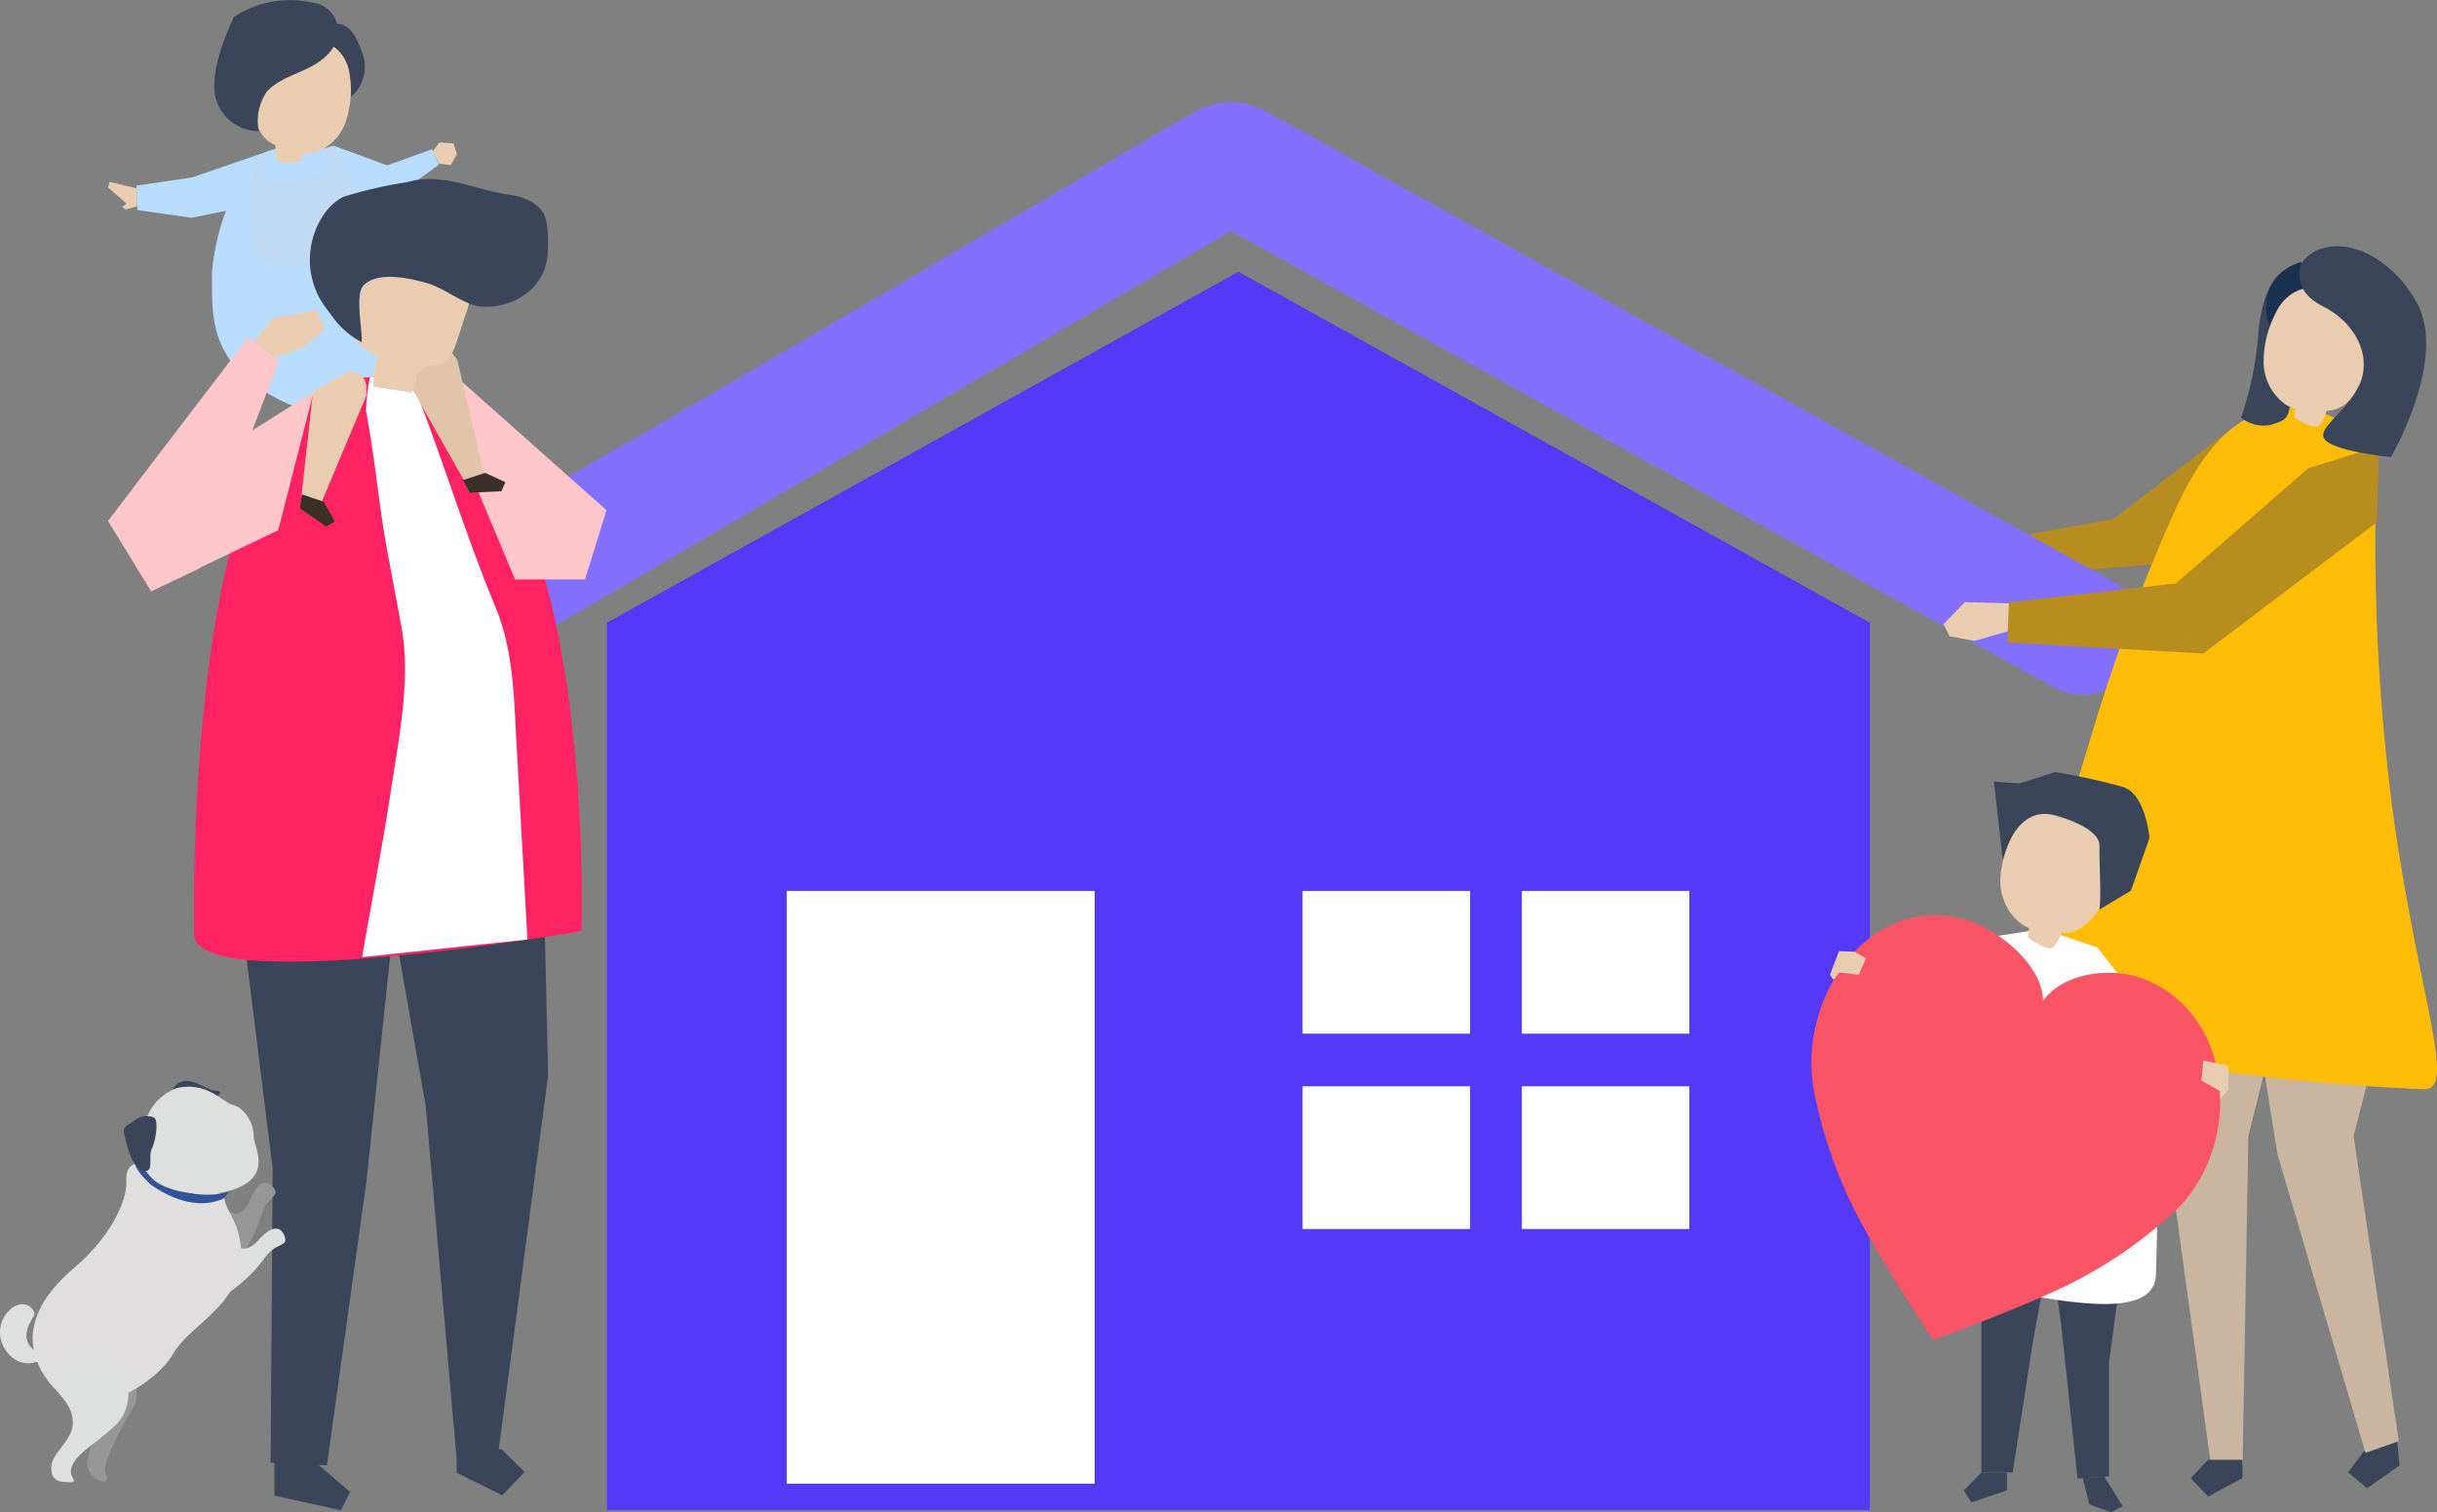 <svg id="Group_950" data-name="Group 950" xmlns="http://www.w3.org/2000/svg" xmlns:xlink="http://www.w3.org/1999/xlink" width="134.786" height="83.64" viewBox="0 0 134.786 83.64">
  <rect x="0" y="0" width="134.786" height="83.64" fill="#808080" stroke="none"/>
  <defs>
    <clipPath id="clip-path">
      <rect id="Rectangle_216" data-name="Rectangle 216" width="134.786" height="83.64" fill="none"/>
    </clipPath>
  </defs>
  <path id="Path_872" data-name="Path 872" d="M782.243,158.367l-6.712,5.138-5.679,1.049v2.1l8.331-.673,7.674-4.045-1.446-4.361Z" transform="translate(-658.635 -134.808)" fill="#b68d1e"/>
  <path id="Path_873" data-name="Path 873" d="M751.172,207.047l-2.437-.067-1.178,1.22.331.664,1.378.259,1.846-.53Z" transform="translate(-639.561 -177.079)" fill="#eacdb0"/>
  <path id="Path_874" data-name="Path 874" d="M232.361,123.429v49.079H302.21V123.429l-34.924-19.411Z" transform="translate(-198.793 -88.991)" fill="#5439f8"/>
  <g id="Group_949" data-name="Group 949">
    <g id="Group_948" data-name="Group 948" clip-path="url(#clip-path)">
      <path id="Path_875" data-name="Path 875" d="M234.851,65.574l-15.608-8.657-25.24-14c-2.033-1.128-4.044-2.315-6.107-3.387a3.894,3.894,0,0,0-3.889.075c-.8.452-1.594.931-2.391,1.4L158.56,54.465c-6.235,3.641-12.539,7.187-18.715,10.928-.1.062-.207.121-.31.181a3.354,3.354,0,1,0,3.387,5.79l15.173-8.86,24.069-14.055,3.891-2.272L200.2,54.025l25.437,14.109,5.823,3.23a3.354,3.354,0,1,0,3.387-5.79" transform="translate(-117.969 -33.406)" fill="#8470fe"/>
      <rect id="Rectangle_211" data-name="Rectangle 211" width="17.031" height="32.784" transform="translate(43.515 49.272)" fill="#fff"/>
      <rect id="Rectangle_212" data-name="Rectangle 212" width="9.264" height="7.894" transform="translate(72.044 49.272)" fill="#fff"/>
      <rect id="Rectangle_213" data-name="Rectangle 213" width="9.264" height="7.894" transform="translate(84.171 49.272)" fill="#fff"/>
      <rect id="Rectangle_214" data-name="Rectangle 214" width="9.264" height="7.894" transform="translate(72.044 60.076)" fill="#fff"/>
      <rect id="Rectangle_215" data-name="Rectangle 215" width="9.264" height="7.894" transform="translate(84.171 60.076)" fill="#fff"/>
      <path id="Path_876" data-name="Path 876" d="M84.774,55.222a2.28,2.28,0,0,0-1.425.757,12.6,12.6,0,0,0-2.172,6.048c.019,2.351-.339,5.273,4.24,7.31,2.281.756,2.332-1.319,4.157-1.445s3.4.521,3.15-2.359S90.685,62,89.693,58.79s-2.555-4.513-4.918-3.568" transform="translate(-69.45 -46.986)" fill="#b9ddff"/>
      <path id="Path_877" data-name="Path 877" d="M59.35,58.292l-4.057,1.394-3.063.452.046,1.349,2.989.425,3.213-.642Z" transform="translate(-44.684 -49.87)" fill="#b9ddff"/>
      <path id="Path_878" data-name="Path 878" d="M127.743,55.771,130.7,56.86l2.483-.892.386.845-2.342,1.724-2.343.161Z" transform="translate(-109.288 -47.714)" fill="#b9ddff"/>
      <path id="Path_879" data-name="Path 879" d="M120.1,10.005a3.815,3.815,0,0,1,1.684,3.113,2.2,2.2,0,0,0,.694-2.367c-.521-1.378-.868-1.92-2.152-1.629s-.226.883-.226.883" transform="translate(-102.403 -7.739)" fill="#3b455a"/>
      <path id="Path_880" data-name="Path 880" d="M102.592,17.427c-.225-2.79-3.634-2.678-4.829-.566-.679,1.2-.807,3.676.693,4.254,0,.245-.018.7.147.883.179.2.817.1,1.067.065a.372.372,0,0,0,.2-.065.725.725,0,0,0,.116-.407,2.217,2.217,0,0,0,.559-.051,2.635,2.635,0,0,0,1.769-1.629,5.416,5.416,0,0,0,.282-2.483" transform="translate(-83.225 -13.091)" fill="#eacdb0"/>
      <path id="Path_881" data-name="Path 881" d="M88.334,3c-.955,1.017-2.47,1.083-3.379,2.071a2.884,2.884,0,0,0-.442,2.186,2.486,2.486,0,0,1-2.284-1.539c-.7-1.607.907-4.774.907-4.774a5.626,5.626,0,0,1,4.344-.8,1.61,1.61,0,0,1,1.407,1.807A2.085,2.085,0,0,1,88.334,3" transform="translate(-70.2 0)" fill="#3b455a"/>
      <path id="Path_882" data-name="Path 882" d="M96.15,56.17s-.187,1.411.549,1.57a5.312,5.312,0,0,0,2.725-.413c.405-.359,0-1.4,0-1.4l.546-.16s2.526,5.237.491,6.023-4.61,1.009-5.031-.645a14.653,14.653,0,0,1,.181-4.754Z" transform="translate(-81.517 -47.714)" fill="#c1daf3"/>
      <path id="Path_883" data-name="Path 883" d="M42.986,69.951l-1.5-.358-.067.32,1.022.891-.255.168.188.152.646-.168Z" transform="translate(-35.436 -59.539)" fill="#eacdb0"/>
      <path id="Path_884" data-name="Path 884" d="M165.663,55.019l.386-.485.758.053.2.6-.345.595-.656-.072Z" transform="translate(-141.73 -46.656)" fill="#eacdb0"/>
      <path id="Path_885" data-name="Path 885" d="M149.3,291.467l.374,16.223-2.767,20.957-2.315.028-1.688-19.286-3.394-19.266Z" transform="translate(-119.357 -248.211)" fill="#3b455a"/>
      <path id="Path_886" data-name="Path 886" d="M174.758,554.866l.015,1.271,2.519,1.241,1.237-1.286-1.267-1.256Z" transform="translate(-149.512 -474.681)" fill="#3b455a"/>
      <path id="Path_887" data-name="Path 887" d="M107.25,559.284,109.241,561l-.5,1.011-3.683-.809v-1.921Z" transform="translate(-89.883 -478.487)" fill="#3b455a"/>
      <path id="Path_888" data-name="Path 888" d="M100.1,330.717l-1.655,15.725-2.184,15.674-3.114-.15.114-16.261-1.875-15.082,4.4-2.082Z" transform="translate(-78.18 -281.079)" fill="#3b455a"/>
      <path id="Path_889" data-name="Path 889" d="M87.286,143.174s3.846,2.582,6.29,10.957c2.489,8.528,2.121,19.81,2.121,19.81S73.822,177.7,74.275,174c0,0-.723-29.883,8.983-30.617a26.019,26.019,0,0,1,4.027-.21" transform="translate(-63.535 -122.445)" fill="#ff2363"/>
      <path id="Path_890" data-name="Path 890" d="M141.24,143c1.65,4.086,3.081,8.849,4.776,12.915,1,2.41,1.015,4.927,1.159,7.493q.214,3.828.428,7.655.09,1.617.181,3.234l-9.143.975c.527-3.091,1.129-6.169,1.6-9.27.434-2.86,1.1-6.07.581-8.953-.252-1.4-.525-2.806-.784-4.209-.475-2.574-.688-5.208-1.185-7.778a13.042,13.042,0,0,1,.215-1.867Z" transform="translate(-118.612 -122.338)" fill="#fff"/>
      <path id="Path_891" data-name="Path 891" d="M164.191,143l1.886.5,7.939,7.054-1.191,3.829h-3.87Z" transform="translate(-140.471 -122.338)" fill="#ffc7ca"/>
      <path id="Path_892" data-name="Path 892" d="M901.716,548.117l.1,1.007-1.8,1.255-1.049-.882.849-1.131,1.8-1.255Z" transform="translate(-769.099 -468.072)" fill="#3b455a"/>
      <path id="Path_893" data-name="Path 893" d="M874.073,339.042l.3,3.057-2.7,10.5,2.5,16.879-1.843.646-4.86-16.479-.771-4.794.028-10.149Z" transform="translate(-741.5 -289.775)" fill="#cab5a1"/>
      <path id="Path_894" data-name="Path 894" d="M819.547,349.388l3.877,28.284h1.762l.317-18.13,3.207-12.725Z" transform="translate(-701.151 -296.714)" fill="#cab5a1"/>
      <path id="Path_895" data-name="Path 895" d="M841.583,558.851v1.016l-1.906,1.016-.953-1.016.953-1.016Z" transform="translate(-717.558 -478.116)" fill="#3b455a"/>
      <path id="Path_896" data-name="Path 896" d="M798.688,179.421a114.225,114.225,0,0,1-1.046-19.366A4.186,4.186,0,0,0,796.177,157c-.61-.138-1.14-.536-1.755-.694-4.161-1.063-6.431,2.163-7.989,5.643a100.764,100.764,0,0,0-4.835,13.238,75.4,75.4,0,0,0-2.771,12.086c-.2,1.7-.363,3.31,1.468,4.059,2.919,1.194,6.2,1.168,9.281,1.551,3.541.44,7.087.761,10.651.912,1.861.079-.033-4.336-1.538-14.38" transform="translate(-666.213 -133.553)" fill="#ffbd07"/>
      <path id="Path_897" data-name="Path 897" d="M118.96,143.2l.005.483-2.493,5.943-1.1-.37.645-5.785,1.715-.988a.823.823,0,0,1,1.229.717" transform="translate(-98.704 -121.806)" fill="#eacdb0"/>
      <path id="Path_898" data-name="Path 898" d="M116.151,189.664l.6,1.088-.465.273-1.456-.986.1-.789Z" transform="translate(-98.237 -161.911)" fill="#3a3029"/>
      <path id="Path_899" data-name="Path 899" d="M159.985,133.125l.286.385,1.467,6.285-1.1.366-2.862-5.045.8-1.829a.817.817,0,0,1,1.409-.164" transform="translate(-134.981 -113.608)" fill="#e0c5a9"/>
      <path id="Path_900" data-name="Path 900" d="M178.466,181.008l1.115.517-.215.5-1.748.084-.383-.693Z" transform="translate(-151.631 -154.858)" fill="#3a3029"/>
      <path id="Path_901" data-name="Path 901" d="M138.5,103.854l-2.138-.349a11.151,11.151,0,0,1,.221-1.737c-.585-.25-1.256-.613-1.322-1.254a1.844,1.844,0,0,1,.071-.6l.569-2.45a2.237,2.237,0,0,1,.3-.808,1.822,1.822,0,0,1,1.324-.625,4.416,4.416,0,0,1,3.552,1.115,1.987,1.987,0,0,1,.56.853,2.729,2.729,0,0,1-.183,1.563l-.454,1.4c-.174.538-.415,1.146-.946,1.319-.282.092-.605.04-.864.186-.457.257-.437.924-.694,1.385" transform="translate(-115.717 -82.131)" fill="#eacdb0"/>
      <path id="Path_902" data-name="Path 902" d="M131.782,72.57a7.146,7.146,0,0,0-.074-1.665c-.137-.9-1.143-1.362-2.03-1.481-1.918-.257-3.722-1.261-5.644-.7a24.246,24.246,0,0,0-3.555.816,2.89,2.89,0,0,0-1.043.925,4.459,4.459,0,0,0-.29,4.646,6.3,6.3,0,0,0,.622.9,4.671,4.671,0,0,0,1.725,1.568c.055-.633-.394-2.668.116-3.158.81-.778,2.514-.384,3.446-.123,1.016.285,1.89,1.082,2.9,1.3a3.808,3.808,0,0,0,2.335-.5,2.979,2.979,0,0,0,1.491-2.544" transform="translate(-101.489 -58.654)" fill="#3b455a"/>
      <path id="Path_903" data-name="Path 903" d="M52.826,150.018l-11.358,7.13,2.375,3.879,7.021-3.355Z" transform="translate(-35.477 -128.346)" fill="#ffc7ca"/>
      <path id="Path_904" data-name="Path 904" d="M49.082,129.319l-7.729,10.122,2.391,3.9,2.685-1.284,4.376-11.473Z" transform="translate(-35.379 -110.636)" fill="#ffc7ca"/>
      <path id="Path_905" data-name="Path 905" d="M97.213,120.578l1.034-1.35,2.478-.419.413,1.049L99.9,120.906l-1.568.495Z" transform="translate(-83.169 -101.645)" fill="#eacdb0"/>
      <path id="Path_906" data-name="Path 906" d="M79.026,454.363s.733.627,1.242-.591,1.041-1.044,1.336-.613-.337.4-.675,1.357a8.09,8.09,0,0,1-1.514,2.853c-.258.161-1.045.548-1.061,1.149s-.764-1.819-.692-1.936l1.364-2.218" transform="translate(-66.439 -387.417)" fill="#969696"/>
      <path id="Path_907" data-name="Path 907" d="M77.064,471.118s.49.836,1.365-.145,1.32-.64,1.46-.135-.448.266-1.075,1.058a7.971,7.971,0,0,1-2.351,2.191c-.3.066-1.164.17-1.373.733s-.135-1.973-.029-2.059l2-1.642" transform="translate(-64.127 -402.396)" fill="#dee0df"/>
      <path id="Path_908" data-name="Path 908" d="M35.724,513.479s.988,2.784.5,3.543-1.818,3.275-1.616,3.7.1.619-.26.482a1.084,1.084,0,0,1-.65-1.428c.205-.952.618-2.058.309-2.857s.381-3.154.381-3.154Z" transform="translate(-28.793 -439.299)" fill="#969696"/>
      <path id="Path_909" data-name="Path 909" d="M18.609,445.059s-1.02-.16-.948,1.022-1.033,3.239-2.849,4.764c-1.775,1.491-3.437,3.8-1.378,6.415s5.964-.1,6.8-1.6,3.181-2.445,3.661-4.655-.734-3.223-.792-3.909-4.5-2.04-4.5-2.04" transform="translate(-10.678 -380.757)" fill="#e0dedf"/>
      <path id="Path_910" data-name="Path 910" d="M23.77,515.047a2.4,2.4,0,0,1-.53,2.438c-1.056,1.013-2.028,1.473-2.409,2.21s.452.987-.182.986-1.06-.1-1-.9,1.344-1.492,1.169-2.611-1.023-1.348-1.122-2.172,2.409-2.21,2.409-2.21l1.82,2.314Z" transform="translate(-16.804 -438.71)" fill="#dee0df"/>
      <path id="Path_911" data-name="Path 911" d="M2.209,502.389a1.363,1.363,0,0,1-1.676-.3,1.706,1.706,0,0,1,.052-2.527c.791-.671,1.387.057,1.316.3s-.923,1.2-.043,1.948c.424.275.35.571.35.571" transform="translate(0 -427.159)" fill="#dee0df"/>
      <path id="Path_912" data-name="Path 912" d="M56.881,446.417l-.278.361s-1.573.987-4.05-.752c-1.049-.989-.852-1.248-.852-1.248l.458-.01a4.311,4.311,0,0,0,4.722,1.649" transform="translate(-44.219 -380.514)" fill="#305399"/>
      <path id="Path_913" data-name="Path 913" d="M66.206,414.247a.816.816,0,0,1,.589-.439c.482-.132,1.414.491,1.608.512s.651.021.258.295a2.982,2.982,0,0,1-2.455-.368" transform="translate(-56.642 -354.012)" fill="#3b455a"/>
      <path id="Path_914" data-name="Path 914" d="M52.737,417.625a2.8,2.8,0,0,1,1.644-1.555,2.752,2.752,0,0,1,1.95.273c.31.158.577.375.875.55.2.116.414.138.61.269a1.99,1.99,0,0,1,.8,1.559c-.014.566.956,1.975-.7,2.792s-4.234.324-4.95-.475-1.385-1.623-.23-3.415" transform="translate(-44.584 -355.898)" fill="#dee0df"/>
      <path id="Path_915" data-name="Path 915" d="M49.025,427.371a1.14,1.14,0,0,0-.979.137c-.382.327-.745.333-.615.823s.346,1.74,1.016,1.974.29-.743.5-1.165.43-1.7.078-1.768" transform="translate(-40.556 -365.584)" fill="#3b455a"/>
      <path id="Path_916" data-name="Path 916" d="M758.566,478.25v11.685H760.3l1.086-7.055.977-5.4Z" transform="translate(-648.979 -408.499)" fill="#3b455a"/>
      <path id="Path_917" data-name="Path 917" d="M784.866,474.426l.651,5.071.868,8.157,1.737-.11V481.26l.869-6.393Z" transform="translate(-671.48 -405.888)" fill="#3b455a"/>
      <path id="Path_918" data-name="Path 918" d="M746.425,356.469s-1.845-.331-2.605,2.535-2.823,11.244-2.931,15.653,2.714,1.543,6.079,2.094,6.133.606,6.133-1.378,1.194-18.85-6.676-18.9" transform="translate(-633.854 -304.962)" fill="#fff"/>
      <path id="Path_919" data-name="Path 919" d="M766.709,308.916c1.537-2.753,4.981-.991,5.217,1.751.134,1.559-.894,4.16-2.7,4.028-.113.252-.31.729-.565.835-.276.115-.883-.3-1.124-.449a.426.426,0,0,1-.17-.162.822.822,0,0,1,.072-.473,2.526,2.526,0,0,1-.55-.322,3.03,3.03,0,0,1-1.051-2.525,6.1,6.1,0,0,1,.873-2.683" transform="translate(-655.197 -263.105)" fill="#eacdb0"/>
      <path id="Path_920" data-name="Path 920" d="M766.72,297.98s2.459.624,2.459,1.665c0,1.564.1,2.614,0,3.544l1.742-1.047,1.025-2.914s-.2-2.393-1.435-2.81a33.02,33.02,0,0,0-3.792-.832l-1.947.624-1.435-.1.5,4.371s.631-3.122,2.886-2.5" transform="translate(-653.062 -252.885)" fill="#3b455a"/>
      <path id="Path_921" data-name="Path 921" d="M752.78,563.7l-.977.992.434.661,1.954-.661V563.7Z" transform="translate(-643.193 -482.265)" fill="#3b455a"/>
      <path id="Path_922" data-name="Path 922" d="M797.39,565.412l.362,1.451,1.194.441.651-.331-1.011-1.638Z" transform="translate(-682.195 -483.665)" fill="#3b455a"/>
      <path id="Path_923" data-name="Path 923" d="M790.4,358.477l1.815.613,3.473,4.434,3.473,2.217-.695,1.411-4.764-1.411Z" transform="translate(-676.212 -306.69)" fill="#fff"/>
      <path id="Path_924" data-name="Path 924" d="M712.8,356.445l-1.985.3-4.168,2.922-3.672-1.915-.992,1.31,4.466,3.628,5.161-1.915Z" transform="translate(-600.57 -304.951)" fill="#fff"/>
      <path id="Path_925" data-name="Path 925" d="M788.989,175.028l-9.6,7.252-10.822-.608.062-2.219,9.256-1.051,7.309-6.365,3.913-1.222Z" transform="translate(-657.533 -146.138)" fill="#b68d1e"/>
      <path id="Path_926" data-name="Path 926" d="M747.687,230.58l-2.436-.067-1.179,1.22.331.664,1.378.259,1.846-.53Z" transform="translate(-636.579 -197.212)" fill="#eacdb0"/>
      <path id="Path_927" data-name="Path 927" d="M860.266,103.942s-1.1.527-1.349,3.421a17.924,17.924,0,0,1-.957,4.657,1.994,1.994,0,0,0,1.629.411c.792-.262,1.071-.284,1.09-1.481s.826-6.724.826-6.724Z" transform="translate(-734.014 -88.926)" fill="#3b455a"/>
      <path id="Path_928" data-name="Path 928" d="M870.468,102.44a2.865,2.865,0,0,0-2.553,1.863,2.64,2.64,0,0,1-.229-2.341,2.575,2.575,0,0,1,1.749-1.542,2.979,2.979,0,0,1,.951,2.019Z" transform="translate(-742.187 -85.913)" fill="#1a3151"/>
      <path id="Path_929" data-name="Path 929" d="M867.225,111.621c1.245-2.754,4.672-1.359,5.118,1.238.254,1.477-.518,4.043-2.254,4.067-.087.249-.237.721-.472.843-.254.133-.866-.209-1.109-.335a.408.408,0,0,1-.175-.14.789.789,0,0,1,.03-.458,2.415,2.415,0,0,1-.55-.262,2.892,2.892,0,0,1-1.206-2.322,5.852,5.852,0,0,1,.617-2.632" transform="translate(-741.41 -94.209)" fill="#eacdb0"/>
      <path id="Path_930" data-name="Path 930" d="M880.482,95.154s-.726,1.481,1.139,2.413,2.763,2.823,2.018,4.391-2.5,2.42-1.835,3.049,3.6.908,3.6.908,3.142-5.4,1.445-8.509-5.019-4.039-6.367-2.253" transform="translate(-753.164 -80.637)" fill="#3b455a"/>
      <path id="Path_931" data-name="Path 931" d="M712.078,354c-1.862-.814-4.641-.489-5.8,1.127.01-2-2.571-4.1-4.545-4.565-5.209-1.236-8.942,4.425-8.155,9.334a25.163,25.163,0,0,0,2.681,7.546c1.036,1.99,3.927,6.443,3.943,6.436.008.015,4.939-1.824,6.936-2.8a24.513,24.513,0,0,0,6.57-4.454c3.5-3.475,3.288-10.475-1.626-12.622" transform="translate(-593.287 -299.769)" fill="#f95566"/>
      <path id="Path_932" data-name="Path 932" d="M701.962,364.148l-.858-.03-.5,1.31.2.282.3-.417,1.092.134.4-.907Z" transform="translate(-599.394 -311.515)" fill="#eacdb0"/>
      <path id="Path_933" data-name="Path 933" d="M844.294,407.582l-.447.537-.015-.453-1.027-.588.1-1.108,1.389.3Z" transform="translate(-721.049 -347.321)" fill="#eacdb0"/>
    </g>
  </g>
</svg>
